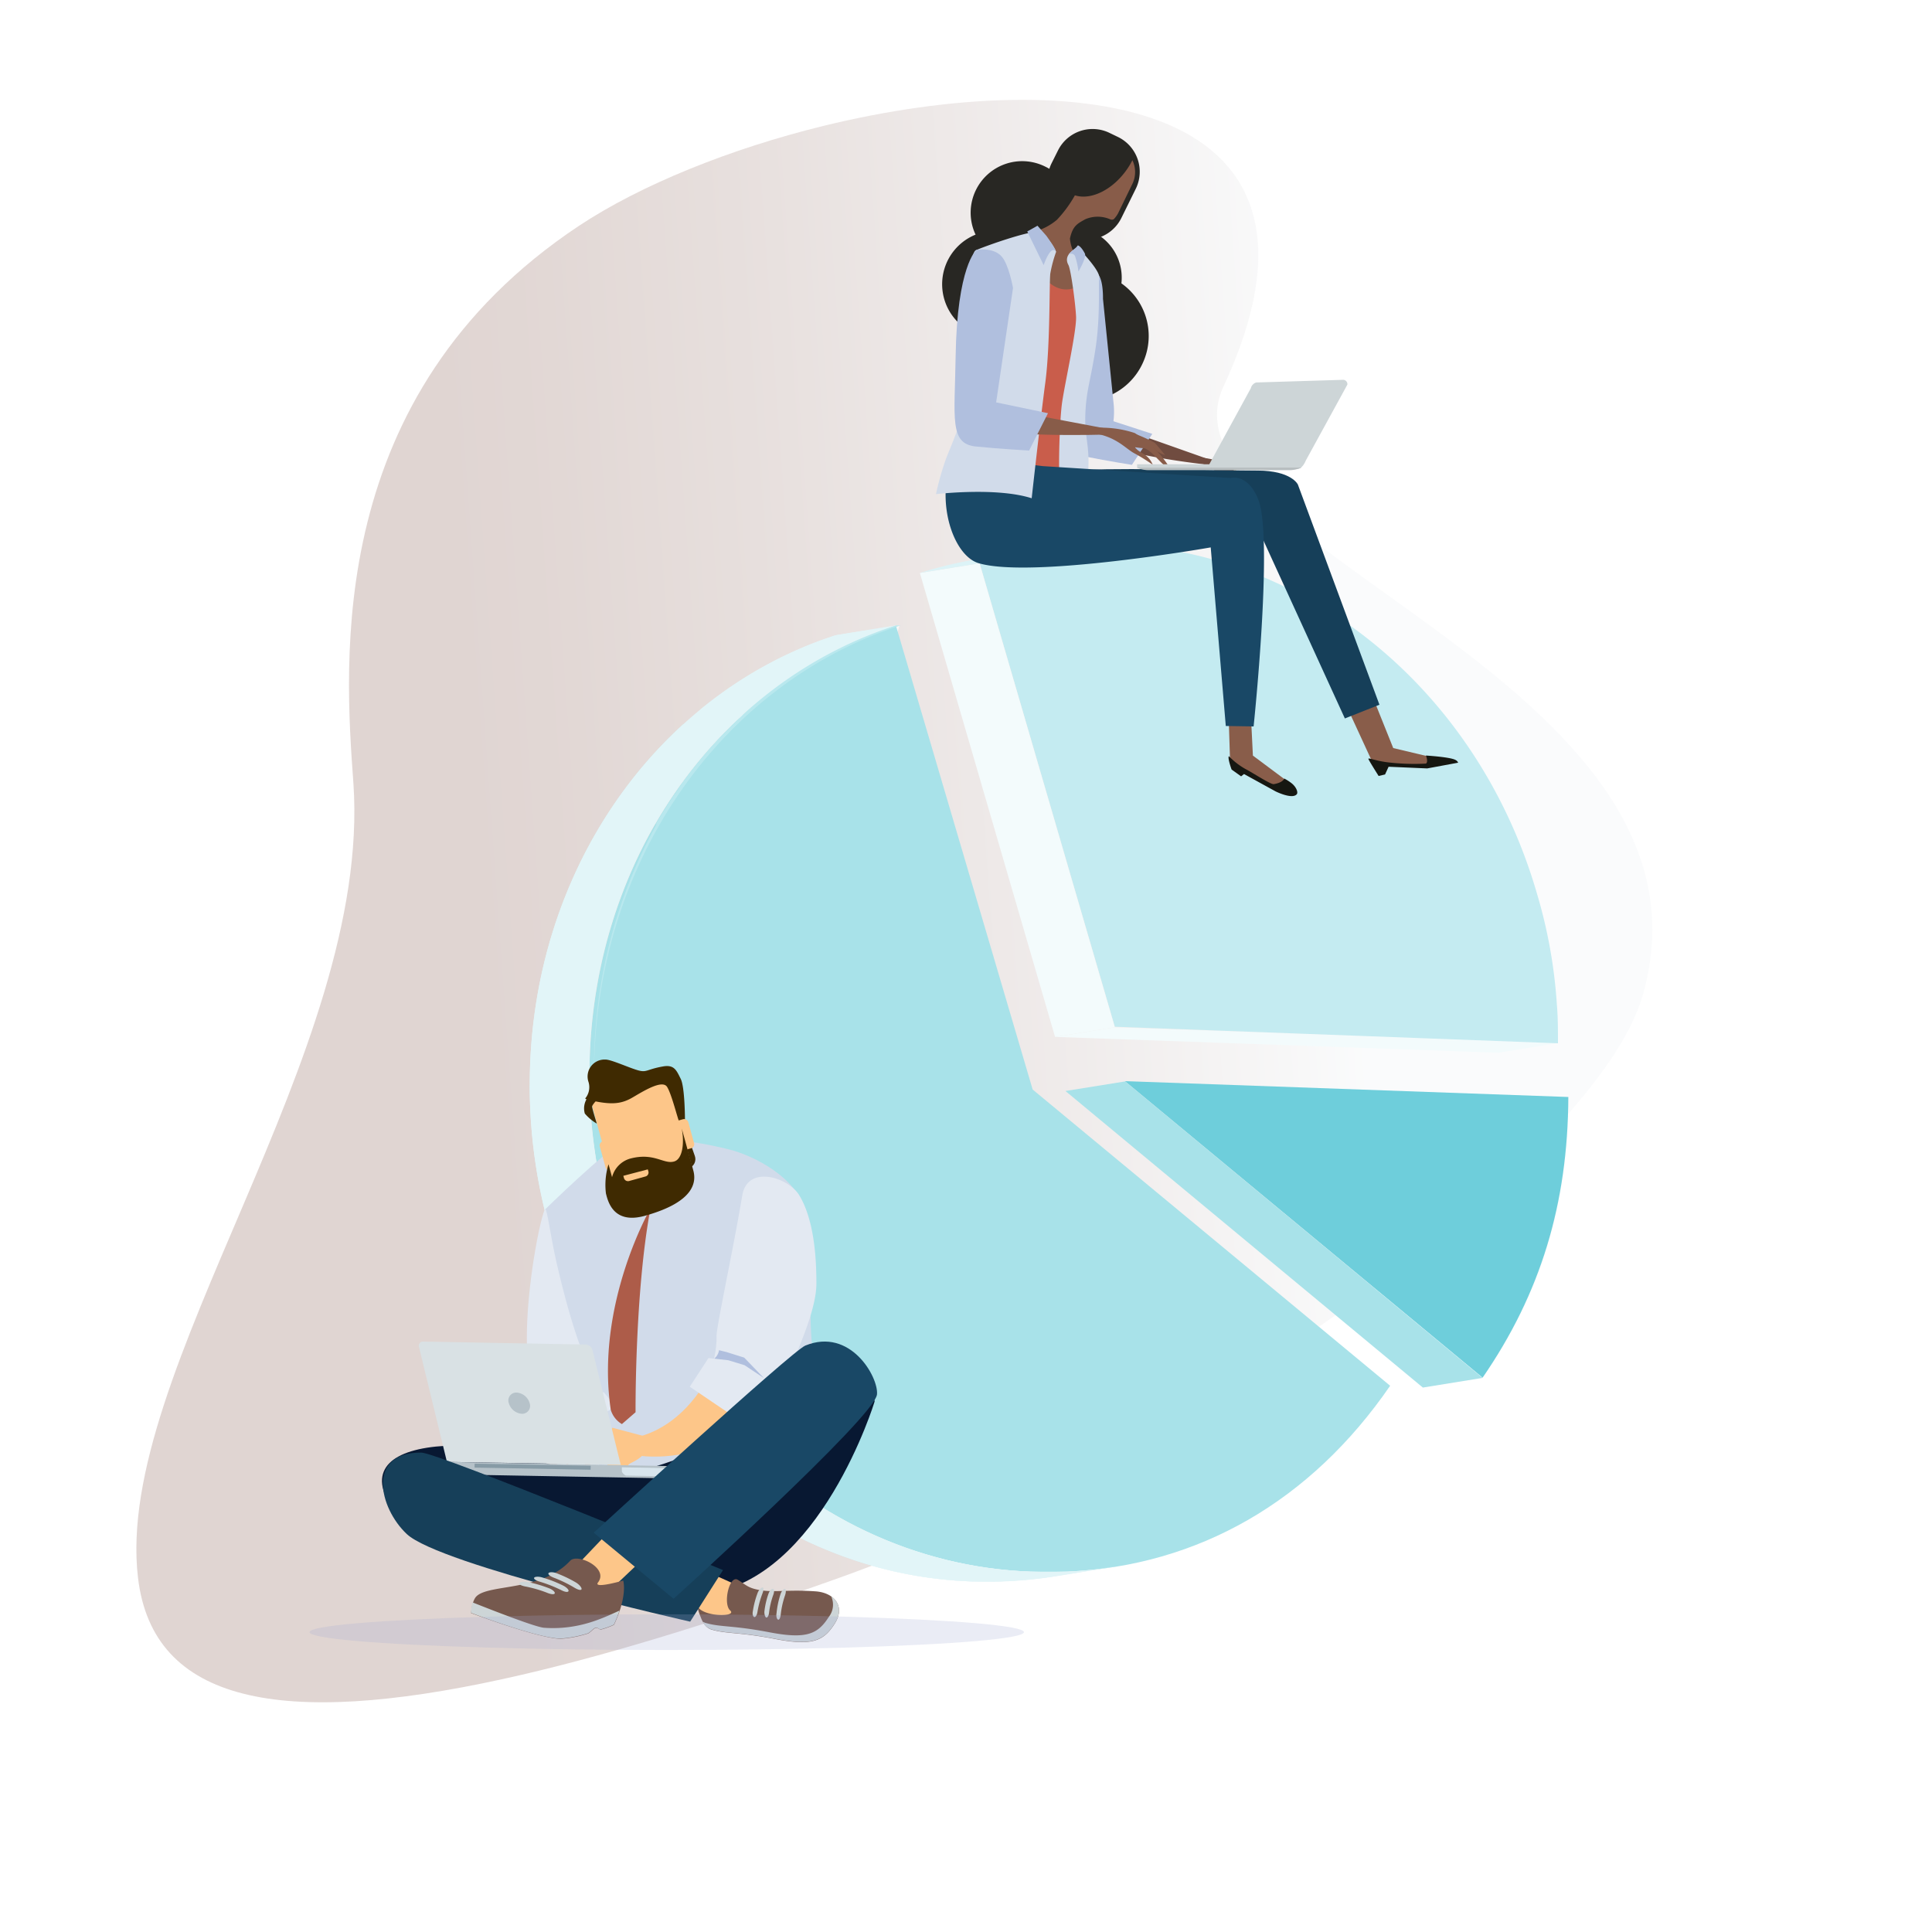 <svg xmlns="http://www.w3.org/2000/svg" xmlns:xlink="http://www.w3.org/1999/xlink" viewBox="0 0 300 300"><defs><linearGradient id="linear-gradient" x1="-741.02" y1="-671.98" x2="-740.73" y2="-671.38" gradientTransform="matrix(72.55, -254.07, 193.76, 55.33, 184033.72, -150945.06)" gradientUnits="userSpaceOnUse"><stop offset="0" stop-color="#987369"/><stop offset="0.14" stop-color="#9f7d74"/><stop offset="0.37" stop-color="#b19790"/><stop offset="0.68" stop-color="#cec1bf"/><stop offset="1" stop-color="#f0f3f5"/></linearGradient><clipPath id="clip-path"><path d="M173.19,243.28l-9.27,1.49a67.47,67.47,0,0,1-7.47.77c-1.86.08-3.75.09-5.66,0-36.24-1.3-65.81-32.85-68.36-71.64-.12-1.91-.18-3.83-.17-5.77.13-32.78,19.57-59.95,46.53-69.17.41-.14.73-.26,1.09-.35l9.27-1.5c-.36.1-.68.21-1.09.36-27,9.22-46.4,36.38-46.53,69.16,0,1.94,0,3.87.17,5.77,2.55,38.79,32.13,70.35,68.37,71.64,1.91.07,3.79.06,5.66,0a67.54,67.54,0,0,0,7.46-.76" style="fill:#e2f5f8"/></clipPath></defs><title>R-Contribute </title><g id="Layer_2" data-name="Layer 2"><g id="Report"><rect width="300" height="300" style="fill:#fff"/><path id="Path_20835" data-name="Path 20835" d="M127.94,19.53c-14.59,3.57-28.49,9.2-38.06,15.55-39.51,26.26-36.37,67.65-35,86.59C57.74,163.56,17.63,213,21.43,245c2.31,19.51,22.39,23.23,56.66,15.72,14.8-3.24,32.26-8.59,52.07-15.66,57.63-20.59,118-66.35,124.91-90.47,14.14-49-76.61-69.79-65.08-94.59C210.89,15.09,167,10,127.94,19.53Z" style="opacity:0.3;isolation:isolate;fill:url(#linear-gradient)"/><path d="M243.53,170.38c-.07,16.55-4.33,30.51-13.31,43.58h0c9-13.07,13.24-27,13.31-43.58h0" style="fill:#d2d2d2"/><polyline points="173.1 159.51 163.83 161.01 232.64 163.47 241.91 161.97 173.1 159.51" style="fill:#f3fbfc"/><path d="M171.17,84.51q-1.41,0-2.82.06a63.12,63.12,0,0,0-16.11,2.86h0l-.13,0,21,72L241.92,162c0-2.08,0-4.07-.17-6a77.55,77.55,0,0,0-3.1-17.27C229.1,105.86,201,84.51,171.17,84.51" style="fill:#c4ebf1"/><path d="M82.25,168.51c0,1.82.07,3.62.18,5.41,2.55,38.79,32.12,70.34,68.36,71.64.86,0,1.71,0,2.55,0,1,0,2.08,0,3.11-.06a67.47,67.47,0,0,0,7.47-.77l9.27-1.49a67.54,67.54,0,0,1-7.46.76,65,65,0,0,0,7.32-.74l-2.36.38-6.77,1.09a67.47,67.47,0,0,1-7.47.77c-1,0-2.06.06-3.11.06-.84,0-1.69,0-2.55,0-36.24-1.3-65.81-32.85-68.36-71.64-.11-1.79-.17-3.59-.18-5.41m0-.48v0m0-.11v0m0-.12v0m0-.15v0m0-.1v0m28.5-58.94h0m.07,0h0m.08-.06,0,0,0,0m.12-.09,0,0,0,0m.07-.06,0,0,0,0m.09-.06-.06,0,.06,0m.18-.14-.16.12.16-.12m.08-.06-.08.06.08-.06m12.1-7a64.7,64.7,0,0,0-12.09,7,64.7,64.7,0,0,1,12.09-7m.09,0-.09,0,.09,0m.19-.09-.18.09.18-.09m.09,0-.08,0,.08,0m.1,0-.08,0,.08,0m.19-.08-.18.08.18-.08m.09,0-.08,0,.08,0m.09,0-.07,0,.07,0m.2-.08-.17.07.17-.07m.09,0-.07,0,.07,0m.09,0-.06,0,.06,0m.11-.05-.08,0,.08,0m.1,0-.09,0,.09,0m.08,0,0,0,0,0m.09,0-.05,0,.05,0m.11,0-.07,0,.07,0m.1,0-.09,0,.09,0m.09,0-.06,0,.06,0m.09,0-.05,0,.05,0m.09,0-.06,0,.06,0m.11,0-.07,0,.07,0m.09,0,0,0,0,0m.09,0,0,0,0,0m.09,0h0m.12-.05,0,0,0,0m.08,0h0m.09,0h0m.08,0h0m.13,0h0m.09,0h0m.09,0,0,0,0,0m.08,0h0m.13,0h0m.09,0h0m.09,0,0,0,0,0m.09,0,0,0,0,0m.13,0,0,0,0,0m.08,0,0,0,0,0m.09,0h0m.08,0h0m.14,0h0m.09,0h0m.08,0h0m.1,0,0,0,0,0m.12,0-.05,0,.05,0m.09,0h0m.09,0,0,0,0,0m.12,0-.08,0,.08,0m.1,0-.08,0,.08,0m.09,0,0,0,0,0m.09,0,0,0,0,0m.13,0-.09,0,.09,0m10.36-1.85h0c-.36.1-.68.21-1.09.36h0A64.84,64.84,0,0,0,115.32,111l-9.27,1.5h0l9.27-1.5a71,71,0,0,0-13.46,16.75h0l-.11.19,0,0,0,.08v0l-.05.09v0l-.05.07v0l0,.07,0,0,0,.08,0,0,0,.06,0,0,0,.06,0,.06,0,0,0,.05,0,0,0,.06v0l-.06.12h0l0,.07v0l-.12.21h0a77.76,77.76,0,0,0-9.41,36h0v.47h0v.76h0V167h0v-.37c.13-32.78,19.57-59.94,46.53-69.16.41-.15.73-.26,1.09-.36" style="fill:#f9f6f5"/><path d="M174.72,167.92l55.5,46c9-13.07,13.24-27,13.31-43.58l-68.81-2.46" style="fill:#6ecedb"/><polyline points="174.72 167.92 165.44 169.41 220.94 215.46 230.22 213.96 174.72 167.92" style="fill:#a8e2e9"/><polyline points="152.11 87.47 142.84 88.97 163.83 161.01 173.1 159.51 152.11 87.47" style="fill:#f3fbfc"/><path d="M161.21,85.31l-9.27,1.49a63.25,63.25,0,0,0-9.1,2.17l9.27-1.5.13,0h0a63,63,0,0,1,9-2.12" style="fill:#dcf3f7"/><path d="M139.15,97.13c-.36.1-.68.21-1.09.36-27,9.22-46.4,36.38-46.53,69.16v.16c0,1.89,0,3.76.17,5.61h0c2.55,38.79,32.13,70.35,68.37,71.64h.43l2.1,0h0l1.69,0,1.25,0h.17c20.36-.92,37.79-10.91,50.15-28.88l-55.51-46-21.22-72" style="fill:#a8e2e9"/><path d="M139.15,97.13h0c-.36.1-.68.21-1.09.36h0l-.1,0h0l-.07,0h0l-.08,0h0l-.19.07h0l-.09,0h0a63.77,63.77,0,0,0-9,4h0l-.07,0h0l-.26.14h0l-.07,0h0l-.09,0h0l-.09,0h0l-.07,0,0,0-.06,0h0l-.06,0h0l-.08,0h0l0,0,0,0,0,0-.05,0,0,0-.1.06h0l0,0h0l-.05,0,0,0-.05,0h0l-.19.11h0l-.06,0h0A66.79,66.79,0,0,0,115.32,111l-9.27,1.5.61-.55c-14.72,13.11-24.15,33-24.4,55.59v0c.25-22.27,9.42-41.92,23.79-55l9.27-1.5h0A69.65,69.65,0,0,0,106,121.49h0l-.09.13h0l0,.05,0,0,0,0,0,0,0,0,0,0,0,0,0,0h0q-2.09,2.91-3.9,6h0l0,0h0l-.11.2h0l0,0,0,.06h0l0,0,0,0v0l0,.08,0,0,0,0,0,0v0l0,0,0,.07h0l0,0v0l-.12.21,0,.05h0l0,0v0h0l-.12.21h0a77.88,77.88,0,0,0-9.41,36h0v.41h0v.84h0V167h0v-.37c.13-32.78,19.57-59.94,46.53-69.16.41-.15.73-.26,1.09-.36" style="fill:#b9e8ee"/><path d="M91.53,166.81V167c0,1.81.06,3.62.17,5.4-.12-1.85-.18-3.72-.17-5.61" style="fill:#97dce5"/><path d="M160.07,244.06l.92,0h-.92M82.25,168.51c0,1.82.07,3.62.18,5.41,2.55,38.79,32.12,70.34,68.36,71.64.86,0,1.71,0,2.55,0,1,0,2.08,0,3.11-.06a67.47,67.47,0,0,0,7.47-.77l9.27-1.49-.2,0-2.3.37-6.77,1.09a67.47,67.47,0,0,1-7.47.77h0c-1,0-2.06.06-3.11.06h-1.21c-.45,0-.89,0-1.34,0-36.24-1.3-65.81-32.85-68.36-71.64-.06-.91-.1-1.83-.13-2.75v0h0c0-.87,0-1.74,0-2.62m0-.54v0h0v0m0-.17v0m0-.09v0m28.52-59.11h0m.11-.09-.07,0h0l0,0h0m.19-.14,0,0,0,0h0m.08-.06,0,0h0l0,0m.17-.13-.13.1h0l.12-.09m2.63-1.85c-.85.57-1.69,1.16-2.51,1.77h0c.82-.61,1.66-1.19,2.5-1.76m.09-.06-.07,0,.07,0m.1-.06-.08.05.08-.05m.08-.06-.07,0,.07,0m.09-.05-.06,0,.06,0m.09-.06-.07,0,.07,0m.09-.06,0,0,0,0m.08,0h0m.06,0h0m.2-.14h0m6.88-3.86h0m.1,0,0,0,0,0m.13-.06-.07,0,.07,0m.1,0-.08,0,.08,0m1.79-.82c-.6.26-1.19.54-1.78.82.49-.24,1-.47,1.49-.69h0l.09,0h0l.18-.09h0m.09,0-.08,0,.07,0h0m.09,0-.06,0,.06,0h0m.39-.17-.14.07,0,0h0l.07,0h0m.33-.13-.11,0,.05,0h.06m.14-.07-.08,0h0l.08,0h0m.46-.18-.42.17.06,0,0,0,0,0,0,0,.05,0h0l.07,0h0l.07,0m.33-.14-.12,0h0l.06,0,0,0h0m.21-.08,0,0h0l0,0h0m.09,0h0m.12,0h0m.15,0h0m.48-.19-.16.06h0l.05,0,0,0h0m.1,0-.06,0h0l0,0m.12,0h0m.34-.13-.21.08h.06l0,0,.08,0h0m.22-.08-.18.06h0l0,0,.05,0h.07m.22-.08,0,0h0m.25-.09-.17.06h.06l0,0,0,0h0m.21-.07-.11,0h0l0,0h.05m.28-.11-.21.08h0l0,0,.08,0h0l.06,0m.11,0h0m.22-.08-.12,0h0l.09,0" style="fill:#c5ebf1"/><path d="M160.47,244.08h0m-.07,0h0" style="fill:#97dce5"/><path d="M173.19,243.28l-9.27,1.49a67.47,67.47,0,0,1-7.47.77c-1.86.08-3.75.09-5.66,0-36.24-1.3-65.81-32.85-68.36-71.64-.12-1.91-.18-3.83-.17-5.77.13-32.78,19.57-59.95,46.53-69.17.41-.14.73-.26,1.09-.35l9.27-1.5c-.36.1-.68.21-1.09.36-27,9.22-46.4,36.38-46.53,69.16,0,1.94,0,3.87.17,5.77,2.55,38.79,32.13,70.35,68.37,71.64,1.91.07,3.79.06,5.66,0a67.54,67.54,0,0,0,7.46-.76" style="fill:#e2f5f8"/><g style="clip-path:url(#clip-path)"><path d="M165.56,244.05l-1.25,0,.83,0h.42" style="fill:#97dce5"/><path d="M115.32,111l-9.27,1.5c-14.37,13.1-23.54,32.75-23.79,55v.16h0v.08h0V168h0v0h0v.16c0,.12,0,.24,0,.36,0,.88,0,1.75,0,2.62h0v0c0,.92.07,1.84.13,2.75,2.55,38.79,32.12,70.34,68.36,71.64.45,0,.89,0,1.34,0h1.21c1,0,2.08,0,3.11-.06h0a67.47,67.47,0,0,0,7.47-.77l6.77-1.09,2.3-.37h0a66.34,66.34,0,0,1-7.26.73h-.59l-.83,0-1.7,0-1.62,0h0l-.92,0h0c-36.24-1.29-65.82-32.85-68.37-71.64-.11-1.78-.17-3.59-.17-5.4h0v-.37h0v-.84h0v-.41h0a77.88,77.88,0,0,1,9.41-36h0l.12-.21h0v0l0,0h0l0-.05.12-.21v0l0,0h0l0-.07,0,0v0l0,0,0,0,0,0,0-.08v0l0,0,0,0h0l0-.06,0,0h0l.11-.2h0l0,0h0q1.81-3.14,3.9-6h0l0,0,0,0,0,0,0,0,0,0,0,0,0,0,0-.05h0l.09-.13h0A69.65,69.65,0,0,1,115.32,111" style="fill:#e2f5f8"/><path d="M139.15,97.13l-9.27,1.5c-.36.09-.68.21-1.09.35h0l-.09,0h0l-.1,0h0l-.1,0h0l-.06,0h0l-.08,0,0,0h0l-.07,0h-.05l0,0h0l-.1,0h0l0,0,0,0h-.06l-.08,0h0l-.17.06h-.07l-.05,0,0,0h0l0,0h0l-.08,0,0,0h-.06l-.13.05h0l-.08,0h0l0,0h0l0,0h0l0,0-.05,0h0l-.32.13h0l-.11,0h0l-.09,0h0l-.07,0h0l0,0h0l-.16.06h0l0,0-.06,0h0l-.21.09h0l-.07,0h0l-.07,0h0l-.05,0,0,0,0,0,0,0-.06,0h0l-.08,0h0l-.06,0h-.06l-.05,0-.22.09h0l-.07,0h0l0,0-.25.1h0l-.06,0h0l-.07,0h0l-.18.09h0l-.09,0h0c-.5.22-1,.45-1.49.69h0l-.08,0h0l-.07,0h0l-.06,0h0l0,0h0l-.06,0h0a65,65,0,0,0-6.86,3.85h0a1.37,1.37,0,0,0-.2.13h0l0,0h0l0,0h0l0,0h0l-.06,0h0l-.07,0h0l0,0h0l-.06,0h0l0,0h0l-.07,0h0l-.08.05h0l-.07,0h0c-.84.57-1.68,1.15-2.5,1.76h0l-.12.08h0l-.12.09h0l0,0h0l0,0h0l0,0h0l0,0-.15.11h0l0,0h0l0,0h0c-1.41,1.07-2.77,2.19-4.1,3.37h0l-.61.55,9.27-1.5a66.79,66.79,0,0,1,11.26-8.29h0l.06,0h0l.19-.11h0l.05,0,0,0,.05,0h0l0,0h0l.1-.06,0,0,.05,0,0,0,0,0,0,0h0l.08,0h0l.06,0h0l.06,0,0,0,.07,0h0l.09,0h0l.09,0h0l.07,0h0l.26-.14h0l.07,0h0a63.77,63.77,0,0,1,9-4h0l.09,0h0l.19-.07h0l.08,0h0l.07,0h0l.1,0h0c.41-.15.73-.26,1.09-.36h0" style="fill:#e2f5f8"/></g><path d="M113.27,178.5c3.7.94,10.54,4.26,12,9.94,2.14,8.54-2.15,21.06,4.65,33.31,2.17,3.91-37.58,9.16-37.58,9.16L84.64,187.8s9.58-9.36,11.54-10C100.24,176.5,105.86,176.64,113.27,178.5Z" style="fill:#d1dbea"/><path d="M84.58,187.82c-1.38,3.45-4.87,23.94-1,28.77.45.56-2,1.43-1.57,4,.07.43.81,2.46.81,2.46l3.18.83,9.6-5.46-1.84-2.24-.87,0a2,2,0,0,1-.59-1.71c.23-.94-2.2-2.47-5.87-18.38C85.37,191.41,84.88,187.06,84.58,187.82Z" style="fill:#e3e9f2"/><path d="M88.29,215.62l2.84-.62,1.15-.18a2.16,2.16,0,0,0,.63,1.36l-2.2.07-2.58.55L85,218.57Z" style="fill:#dbdac6"/><path d="M92.35,218.27a8.54,8.54,0,0,0-4.06,1.13c-1.43.87-2.73,2.78-1.43,3.81a21.28,21.28,0,0,0,3.33,2S95.18,225.34,92.35,218.27Z" style="fill:#c4d1e1"/><path d="M86.87,223.28l1.34-.28s4.6-.42,5.26-.06,2.76,1.79,2.76,1.79l.44.4a2.22,2.22,0,0,1-2.41-.33c-1.39-1-1.51-.23-1.51-.23L93,225.8v1.57l.21.66s.2.36,0,.49a.87.87,0,0,1-.87.2L91,226.27l-.38,2.66a1,1,0,0,1-.63.46c-.41.08-.42,0-.42,0l-.31-.67a.85.85,0,0,1-.28.46,1.33,1.33,0,0,1-.84.24l.13-2.8L87.65,228a1,1,0,0,1-.63.45l-.59.15Z" style="fill:#e4eef3"/><path d="M110.72,212.32s-3.34,8.47-11.38,10.74c-1.39.39-2.24,1.89-1.57,2.37.86.62,2,.75,4,.75,4.2,0,9.92-1.32,13.87-5.14,5.85-5.66,7.69-8.24,7.1-11.09S110.72,212.32,110.72,212.32Z" style="fill:#fdc689"/><path d="M124.1,185.59c1.7,2.79,2.68,7.29,2.67,13.71,0,5-4.3,13.11-5,15.61-.11.42-.37,2.21-.37,2.21l-4.76,4.67-9.53-6.46,2.9-4.45.86.09a14.57,14.57,0,0,0,.4-3.41c-.15-1,2.64-13.78,4-22C116.13,180.82,122.41,182.82,124.1,185.59Z" style="fill:#e3e9f2"/><path d="M115.56,210.81l-2.77-.87-1.14-.28a2.12,2.12,0,0,1-.74,1.31l2.19.25,2.52.77,3,2Z" style="fill:#b0bfde"/><path d="M100,223,95.1,221.7S93.72,223.54,94,224a12.47,12.47,0,0,1,0,3.19l2.35,2,1.92-.63s.13-.83-.52-.92.44-.56.78-.75S101.67,225.24,100,223Z" style="fill:#fdc689"/><rect x="97.56" y="169.38" width="8.86" height="13.36" rx="1.48" transform="translate(-52.5 43.66) rotate(-19.32)" style="fill:#3f2a01"/><path d="M101,187.66s-8.6,14.84-6.16,31.26a3.84,3.84,0,0,0,1.73,2.21l2.12-1.84S98.56,200.7,101,187.66Z" style="fill:#ad5c49"/><path d="M95.37,184.25a1.92,1.92,0,0,0,2.36,1.33l8.31-2.29a1.91,1.91,0,0,0,1.34-2.36L104,168.62a1.92,1.92,0,0,0-2.36-1.34l-8.31,2.29A1.92,1.92,0,0,0,92,171.93Z" style="fill:#fdc689"/><path d="M92.67,174.47a7.27,7.27,0,0,1-1.86-1.56,2.86,2.86,0,0,1,.55-2.63c.77-.8,1.82,0,1.82,0s-1.25,1.23-1.24,1.56S92.67,174.47,92.67,174.47Z" style="fill:#3f2a01"/><path d="M106.36,173.93s0-5.09-.66-6.41-1-2.24-2.77-1.92c-2.59.46-2.48,1-3.92.58s-4.17-1.68-5-1.65A2.63,2.63,0,0,0,91.38,168a2.73,2.73,0,0,1-.51,2.57c.15.19.67.27,1.59.45,2.63.52,4.08.37,5.72-.58s4.66-2.87,5.41-1.66,1.7,5.25,1.93,5.51S106.12,174.24,106.36,173.93Z" style="fill:#3f2a01"/><rect x="104.25" y="173.94" width="3.14" height="4.68" rx="0.64" transform="translate(-43.02 34.44) rotate(-15.4)" style="fill:#fdc689"/><rect x="93.54" y="176.89" width="3.14" height="4.68" rx="0.64" transform="translate(-44.19 31.7) rotate(-15.4)" style="fill:#fdc689"/><path d="M105.86,175.23s1.34,4.84,1.78,6.46c.41,1.46.71,4.83-7.55,7.11-4.88,1.34-5.7-2.3-6-3.48a10.9,10.9,0,0,1,.4-4.53s.55,2,.55,2a4.06,4.06,0,0,1,2.8-2.88c3.75-1,5.21.93,6.85.44C105.93,180,106.32,177.64,105.86,175.23Z" style="fill:#3f2a01"/><path d="M100.24,182.68l-2.56.71a.65.65,0,0,1-.79-.45l-.1-.36,3.8-1,.1.35A.64.64,0,0,1,100.24,182.68Z" style="fill:#fdc689"/><path d="M59.68,231.87c1.19,3.27,21.93,15.32,28.88,14.61l21,1c17.82-2.17,26.25-29.85,26.25-29.85-.71-7-18.26,3.12-24.52,6.24-9.91,4.95-16.17,5.2-16.17,5.2-6.63.68-14.31-4.44-22.68-4.61C63.2,224.25,57.82,226.72,59.68,231.87Z" style="fill:#081832"/><path d="M105.26,228.55l0,0v-.87L69.22,227l0,.87s0,0,0,0l.09.16a2.37,2.37,0,0,0,2.23.94l31.38.57a2.35,2.35,0,0,0,2.26-.85Z" style="fill:#b6c2c9"/><path d="M96.57,228.54a0,0,0,0,0,0,0l.08.13a1.52,1.52,0,0,0,.52.46l5.49.1a2.53,2.53,0,0,0,2.17-.68l.09-.13,0,0V228l-8.36-.16Z" style="fill:#d8e5ed"/><polygon points="91.71 228.22 73.69 227.89 73.7 227.28 91.72 227.6 91.71 228.22" style="fill:#879ba6"/><path d="M96.39,227.46,92,209.65a1.17,1.17,0,0,0-1-.87l-25.3-.46a.64.64,0,0,0-.64.84L69.4,227Z" style="fill:#d9e1e4"/><path d="M82.25,217.91A1.23,1.23,0,0,1,81,219.53a2.29,2.29,0,0,1-2-1.68,1.22,1.22,0,0,1,1.24-1.61A2.27,2.27,0,0,1,82.25,217.91Z" style="fill:#b6c2c9"/><path d="M112.71,252.09c-2.49.42-4.4-2.48-4.4-2.48l-6.44-5.07,1.36-3.43,12.56,5.64S115.21,251.66,112.71,252.09Z" style="fill:#fdc689"/><path d="M108.3,249.42a6.88,6.88,0,0,0,.48,1.62c.48,1.32,1.07,1.79,1.69,2,2.41.71,4.14.35,9.93,1.47s7.53.27,9.22-2.4-.06-4.76-2.89-5c-4.08-.3-6.36.16-8.48-.16s-2.37-.84-3.68-1.64-2.35,3.73-1.19,4.76S109.17,251.12,108.3,249.42Z" style="fill:#76594e"/><path d="M109.54,252c2.41.7,4.15.35,9.94,1.46s7.52.27,9.22-2.39a3.09,3.09,0,0,0,.36-3.2c1.27.88,1.71,2.41.56,4.21-1.69,2.67-3.43,3.51-9.22,2.4s-7.52-.76-9.93-1.47a2.22,2.22,0,0,1-1.34-1.19A3,3,0,0,0,109.54,252Z" style="fill:#cdd5d7"/><path d="M108.31,249.5a.6.6,0,0,1,0-.08l.06.09Z" style="fill:#fdc689"/><path d="M120.82,251.5c.19.07.35-.28.41-.77a13.63,13.63,0,0,1,.67-3c.17-.49.16-.92,0-1s-.53.3-.69.77a14.14,14.14,0,0,0-.63,3C120.49,251,120.63,251.43,120.82,251.5Z" style="fill:#cdd5d7"/><path d="M119,251.18c.19,0,.37-.3.42-.77a12.39,12.39,0,0,1,.67-2.8c.16-.46.15-.86-.07-.89s-.55.32-.7.78a12.53,12.53,0,0,0-.63,2.78C118.68,250.73,118.83,251.13,119,251.18Z" style="fill:#cdd5d7"/><path d="M117.15,251.1c.2,0,.4-.34.47-.82a14.81,14.81,0,0,1,.79-2.89c.18-.48.18-.88,0-.89s-.58.36-.76.83a14,14,0,0,0-.75,2.87C116.8,250.67,116.94,251.07,117.15,251.1Z" style="fill:#cdd5d7"/><path d="M112.27,243.8S68,225.58,65.43,225.56c-8.56-.09-6.6,8.58-2.26,12.65,5.12,4.81,44,13.6,44,13.6Z" style="fill:#163f59"/><polygon points="94.69 246.97 106.79 235.5 101.64 230.39 88.43 244.27 94.69 246.97" style="fill:#fdc689"/><path d="M92.19,238s30.78-28.22,32.86-29.06c7-2.86,11.38,4.9,11.13,7.58-.32,3.48-31.59,31.74-31.59,31.74Z" style="fill:#194866"/><path d="M74,247.86c-.72.67-.85,2.62-.85,2.62s10.28,3.89,13.88,4a18.24,18.24,0,0,0,4.24-.81c.28-.07.9-.78,1.17-.86.49-.14.6.34,1,.2a12.13,12.13,0,0,0,1.9-.7c2.17-4.61,1.43-6.88,1.43-6.88s-4.72,1.35-3.91.29c1.73-2.26-3.22-4.57-4.32-3.37C84.13,247.13,76,245.94,74,247.86Z" style="fill:#76594e"/><path d="M73.38,248.82c3.15,1.25,9.79,3.85,11.11,3.94,5.41.38,9.18-1.54,11.71-2.67a21.19,21.19,0,0,1-.88,2.18,12.13,12.13,0,0,1-1.9.7c-.43.14-.54-.34-1-.2-.27.08-.89.79-1.17.86a18.24,18.24,0,0,1-4.24.81c-3.6-.07-13.88-4-13.88-4A7,7,0,0,1,73.38,248.82Z" style="fill:#cdd5d7"/><path d="M80.64,245.83c-.1.18.3.39.88.51a19.19,19.19,0,0,1,3.47,1c.56.23,1.07.28,1.15.08s-.31-.57-.87-.79a20.07,20.07,0,0,0-3.43-1C81.27,245.56,80.73,245.65,80.64,245.83Z" style="fill:#cdd5d7"/><path d="M82.94,245c-.09.19.31.44.87.6a21.56,21.56,0,0,1,3.35,1.32c.54.28,1,.36,1.11.16s-.31-.62-.84-.88a19.57,19.57,0,0,0-3.32-1.28C83.55,244.77,83,244.83,82.94,245Z" style="fill:#cdd5d7"/><path d="M85.16,244.3c-.08.19.3.48.85.69a20.44,20.44,0,0,1,3.23,1.57c.52.31,1,.43,1.06.21s-.29-.66-.8-1a19.57,19.57,0,0,0-3.21-1.53C85.75,244.08,85.24,244.11,85.16,244.3Z" style="fill:#cdd5d7"/><path d="M173.43,46.47A8,8,0,1,1,169.69,36,7.88,7.88,0,0,1,173.43,46.47Z" style="fill:#282723"/><path d="M177.43,56.41a10.06,10.06,0,1,1-4.73-13.25A10,10,0,0,1,177.43,56.41Z" style="fill:#282723"/><path d="M169.05,67.21s-.29,1.3,6,2.9A120.21,120.21,0,0,0,191,72.49l-14.15-5S171.29,65.79,169.05,67.21Z" style="fill:#704c40"/><path d="M185.89,71.7c3,.85,3.81,2.7,4.86,3.5a21.9,21.9,0,0,1,2,1.82c-.29-1.45-1.24-1.76-1.6-2.31s-.3-.31.78-.08c.61.12,1.36,1.48,2,2.29a2.51,2.51,0,0,0,.91.85,13.66,13.66,0,0,0-1.19-2.43,15.44,15.44,0,0,0-2.41-2.9,12.06,12.06,0,0,0-4-1.29C185.57,70.91,183.75,71.09,185.89,71.7Z" style="fill:#704c40"/><path d="M191,72.45a17.56,17.56,0,0,1,2.42,1.64c.21.29,1,1.84,1,1.84a3,3,0,0,1-1.16-1A27,27,0,0,0,191,72.45Z" style="fill:#e2c59c"/><path d="M172.56,65.3s-5.83-1.31-6.42,2.21c-.34,2,.78,3,2.55,3.41,3.29.67,7.07,1.26,7.07,1.26l3.17-4.81Z" style="fill:#b0bfde"/><path d="M172.89,62.4l-1.62-16s.11-4.17-1.39-4.08c-2.17.12-2.58,3.72-2.77,5a42.4,42.4,0,0,0-.9,10.31c0,4.09-.26,8.72,0,11.48.18,1.9,2-.21,4-.39C173.77,68.43,172.89,62.4,172.89,62.4Z" style="fill:#b0bfde"/><polygon points="207.92 107.1 213.25 118.66 220.64 118.83 224.38 118.07 216.34 116.16 212.03 105.42 207.92 107.1" style="fill:#895d4a"/><path d="M214.07,120.49l1-.23.55-1.2,6,.26,4.8-.89A.84.84,0,0,0,226,118c-.85-.46-4.58-.68-4.58-.68s.4,1,0,1.25a35.13,35.13,0,0,1-6.13-.22c-1.9-.27-2.88-.75-2.8-.49S214.07,120.49,214.07,120.49Z" style="fill:#161711"/><path d="M178.4,83.6l17.43-.46,13,28.42,5.37-2.13-12.67-34.2s-1-2.16-6.26-2.16-25.8-.57-28.15.09C161.54,74.71,179.36,78.88,178.4,83.6Z" style="fill:#163f59"/><path d="M166,36.35a8,8,0,1,1-3.74-10.5A7.88,7.88,0,0,1,166,36.35Z" style="fill:#282723"/><path d="M174.13,33.84a6,6,0,0,1-8,2.76l-.1-3.21a6,6,0,0,1-2.76-8l1-2a6,6,0,0,1,8-2.76l1.35.65a6,6,0,0,1,2.76,8Z" style="fill:#282723"/><path d="M175.84,24.88a12.1,12.1,0,0,1-.87,1.45c-2.23,3.19-5.61,4.79-8.06,4a19,19,0,0,1-2.79,3.8,9.18,9.18,0,0,1-3.4,1.81c-1.56,2.22-.67,8.63,4.92,9.29,3.37.39,2.68-3.15,1.5-5.36a6,6,0,0,1-1-2.82c.43-2,1.17-2.32,2.37-3a4.88,4.88,0,0,1,3.87,0,.66.66,0,0,0,.55,0,4,4,0,0,0,.72-1l2.16-4.44A4.24,4.24,0,0,0,175.84,24.88Z" style="fill:#885c49"/><path d="M158.28,78s2.56.53,3.27.79c.94.36,3.72-.09,3.72-.09s.35-13.7,1-18.47,1.91-6.08,1.9-7.58a16.48,16.48,0,0,0-.63-4.8c-.42-1.85.81-4.31.39-3.84-.67.76-3.21,1.94-5.57-.68C162,42.85,158.28,78,158.28,78Z" style="fill:#c95d4b"/><path d="M167.35,38.42s3.47,3.51,3.33,4.66.21,6-.58,11.13-1.44,6.42-1.57,10.18.74,4.59.42,9.2c-.25,3.62-.81,6.81-.81,6.81a3,3,0,0,1-2.88-.89c-1.24-1.34-.79-13.9-.34-17s2.28-11.21,2.17-13.37-.81-7.29-1.19-8C165,39.49,167.07,38.6,167.35,38.42Z" style="fill:#d1dbea"/><path d="M167.36,38.1a1.94,1.94,0,0,1-.43.47,8.08,8.08,0,0,0-1,.92s.69-.33,1,.27a11.69,11.69,0,0,1,.53,2.4s1.28-2.12,1-2.79C167.82,38.15,167.36,38.1,167.36,38.1Z" style="fill:#b0bfde"/><path d="M162.59,46.44a8.31,8.31,0,1,1-5.52-10.24A8.22,8.22,0,0,1,162.59,46.44Z" style="fill:#282723"/><polygon points="190.73 109.62 190.99 117.72 192.64 119.66 197.03 122.2 200.29 121.61 194.55 117.33 194.13 108.83 190.73 109.62" style="fill:#895d4a"/><path d="M191.24,119.49l1.48,1.06.45-.36,4.89,2.69s2.59,1.3,3.3.45c.24-.27-.05-1.15-.88-1.77a7.54,7.54,0,0,0-1.06-.67s-.17.63-1.63.87c-.47.08-3.38-1.84-4.38-2.34a11.3,11.3,0,0,1-2.59-2C190.58,117.69,191.24,119.49,191.24,119.49Z" style="fill:#161711"/><path d="M156.23,66.94l2.1,5,3.61.44,29.17,1.85s2.61-.8,4.27,3.32c2.37,5.87-.72,35.25-.72,35.25l-4.32-.07L188,85s-28,4.91-36.11,2.43c-3.1-1-5.47-6.42-5-12a19,19,0,0,1,3.24-8.32Z" style="fill:#194866"/><path d="M160.2,77.37s1.35-12.23,2.12-18,.6-15.49.77-16.89a20.12,20.12,0,0,1,.91-3.39s-1.41-3.16-3.25-3.06c-1.62.09-6.73,1.8-9.2,2.81-1.71.7-.81,20.19-1,21.21-.55,3.7-2.37,8-3.54,10.88a42.07,42.07,0,0,0-1.67,5.8S154.71,75.61,160.2,77.37Z" style="fill:#d1dbea"/><path d="M161.1,35.05l1.37,1.55s1.92,2.65,1.29,2.28c-.79-.47-1.7,2.29-1.7,2.29l-2.55-5.23Z" style="fill:#b0bfde"/><path d="M149.91,64.76s-2.13,1.52,5.93,2.35,20.09.23,20.09.23l-18.44-3.49S152.41,62.82,149.91,64.76Z" style="fill:#885c49"/><path d="M169.53,67.23c3.82.5,5.22,2.45,6.67,3.19A27.55,27.55,0,0,1,179,72.17c-.65-1.6-1.88-1.8-2.43-2.36s-.43-.3.95-.22c.78,0,2,1.47,2.85,2.28a3.28,3.28,0,0,0,1.3.83,15.93,15.93,0,0,0-1.94-2.56,19.5,19.5,0,0,0-3.53-2.9,16.49,16.49,0,0,0-5.17-.83C169,66.39,166.78,66.87,169.53,67.23Z" style="fill:#885c49"/><path d="M176,67.28a22.52,22.52,0,0,1,3.3,1.48c.32.29,1.62,1.91,1.62,1.91a4,4,0,0,1-1.63-.93A34.15,34.15,0,0,0,176,67.28Z" style="fill:#885c49"/><path d="M154.68,62.48l2.62-17.76s-.64-3.66-1.78-4.91c-1.35-1.49-3.91-1-3.91-1s-3,2.46-3.22,16.52c-.15,9.62-1,13.57,3.12,14,3.87.39,8.29.63,8.29.63l2.93-5.8Z" style="fill:#b0bfde"/><rect x="176.57" y="72.09" width="25.45" height="0.52" style="fill:#cdd5d7"/><path d="M187.8,72.05a.7.7,0,0,0,.64.74h13.05c.36,0,.84-.26,1.28-1.29l6.45-11.78a.68.68,0,0,0-.76-.74l-13.39.41a1.23,1.23,0,0,0-.84.89Z" style="fill:#cdd5d7"/><path d="M189.38,72.61H176.51a4.76,4.76,0,0,0,2.08.4H200a4.79,4.79,0,0,0,2.08-.4Z" style="fill:#b7bec0"/><ellipse id="Ellipse_381" data-name="Ellipse 381" cx="103.53" cy="253.44" rx="55.47" ry="2.77" style="fill:#9faad4;opacity:0.22;isolation:isolate"/></g></g></svg>